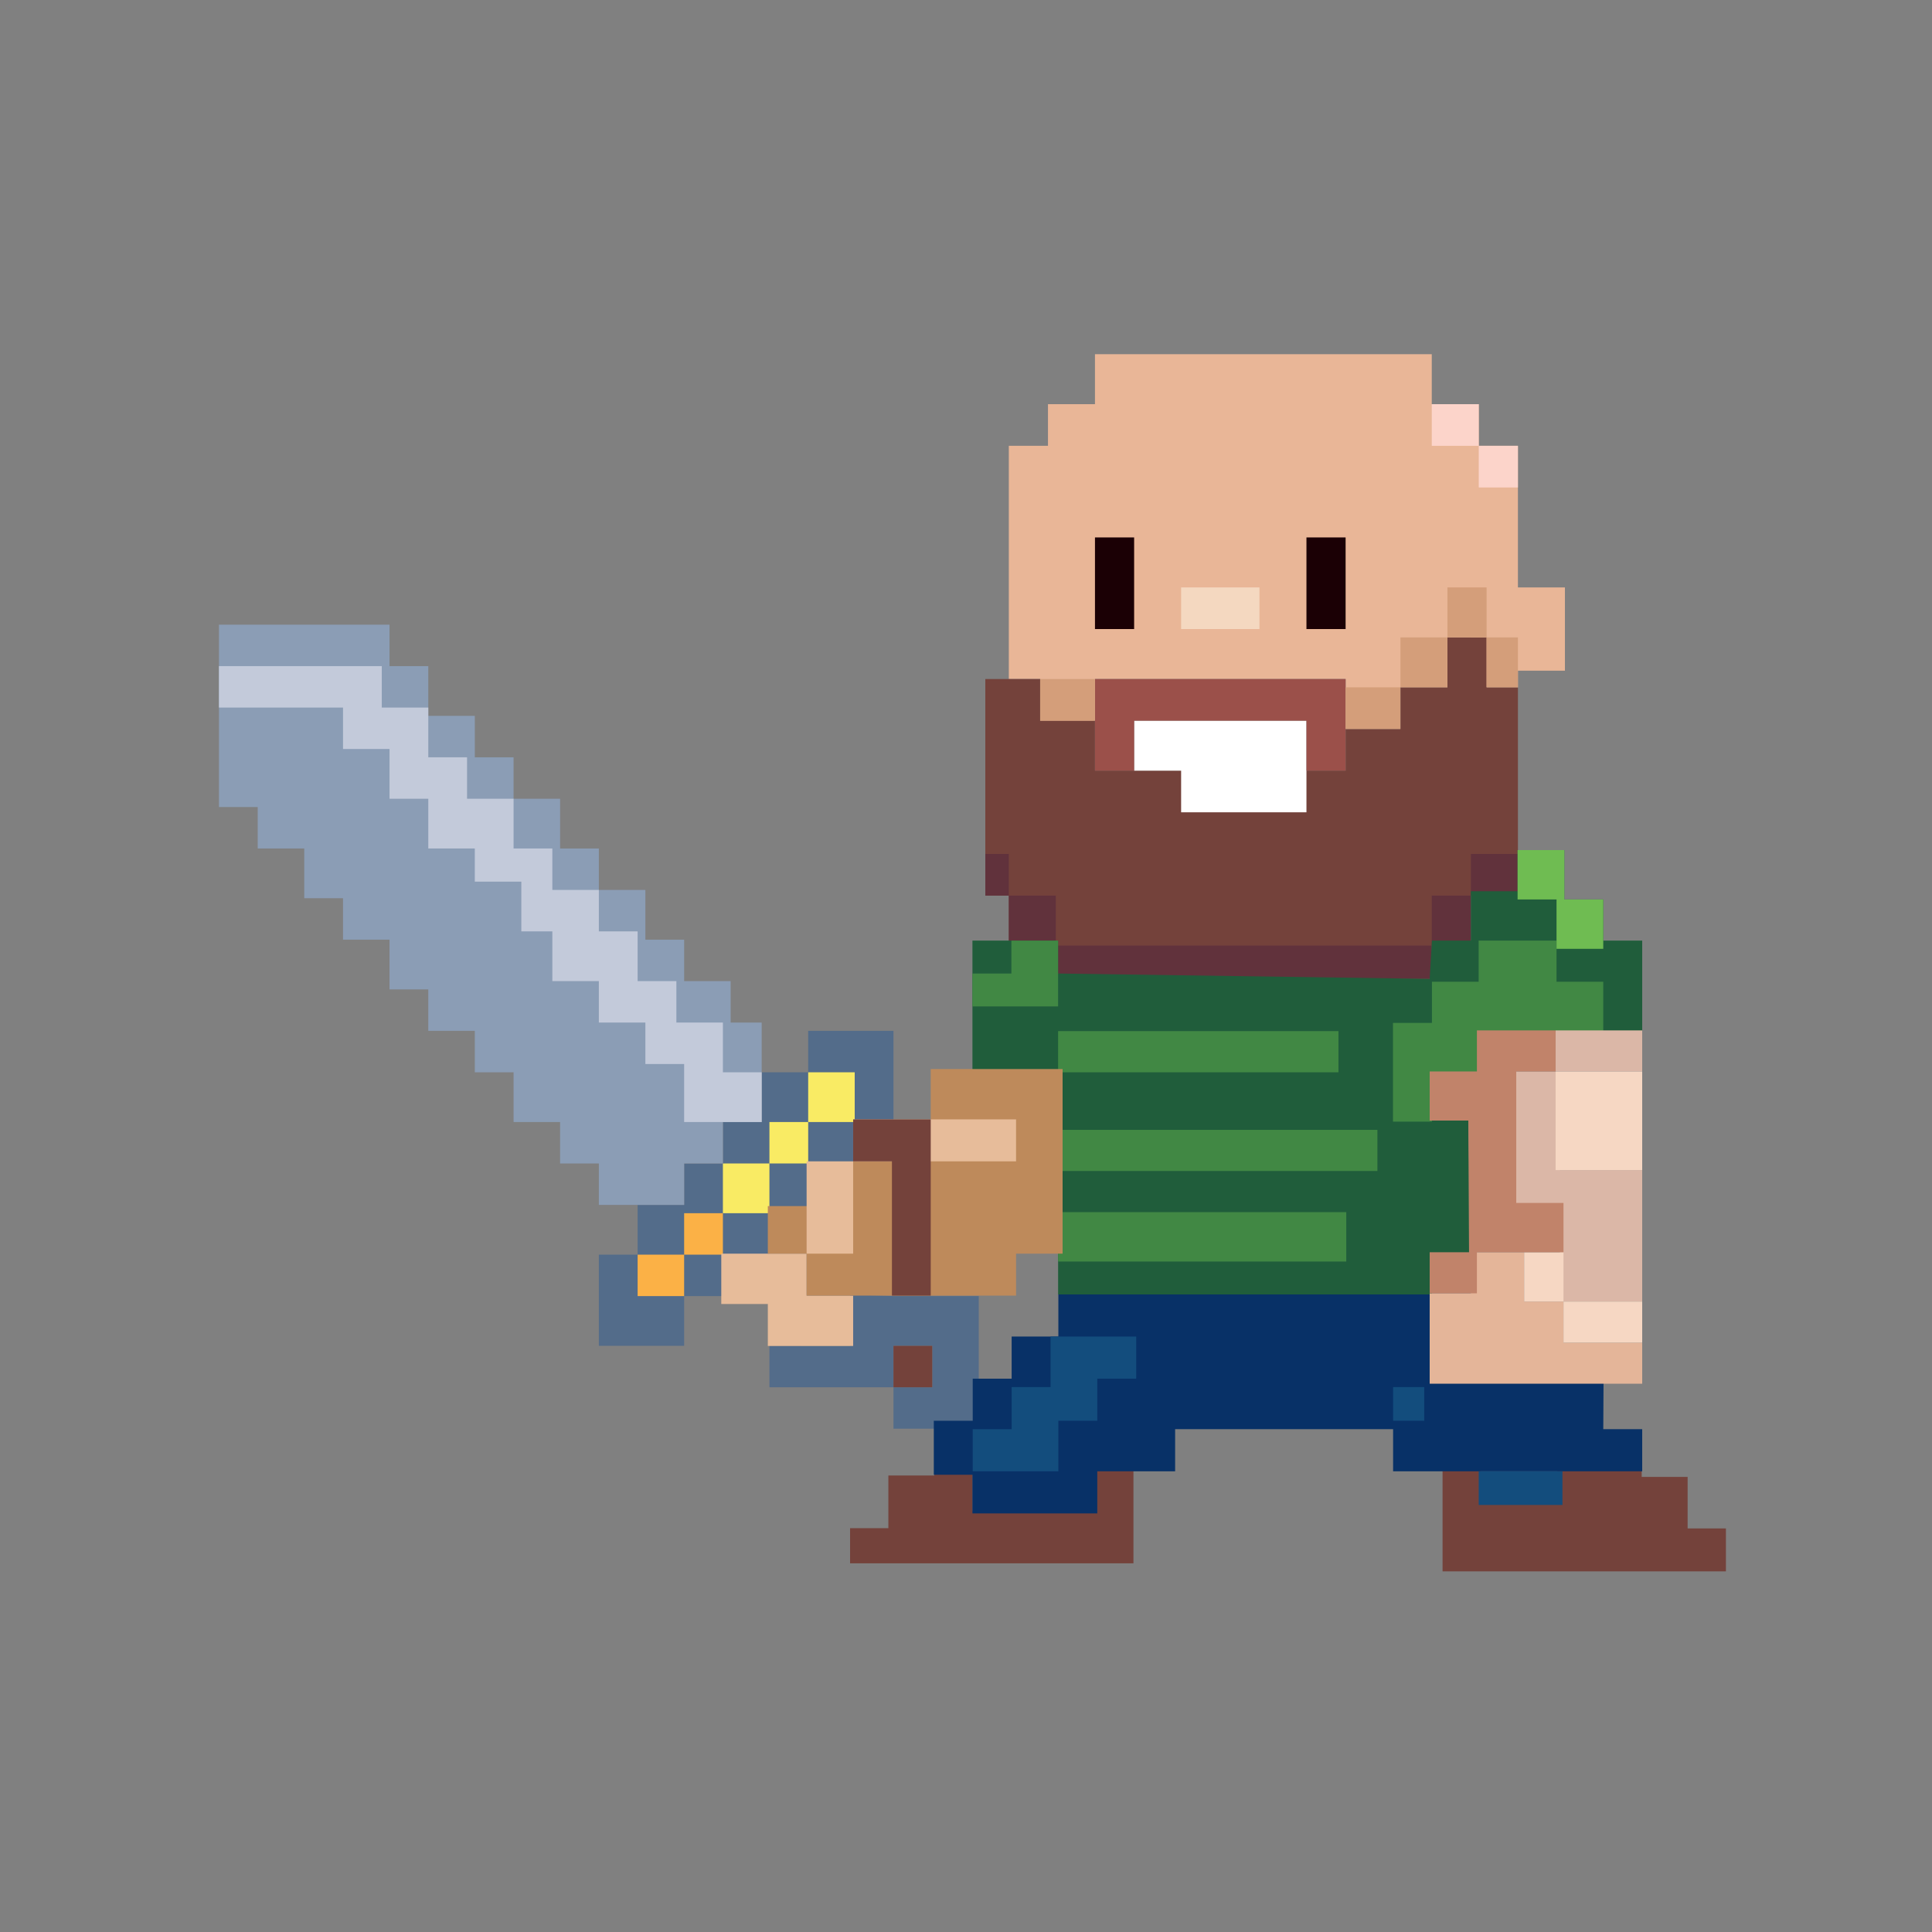 <?xml version="1.0" encoding="UTF-8"?>
<svg width="300px" height="300px" viewBox="0 0 300 300" version="1.1" xmlns="http://www.w3.org/2000/svg" xmlns:xlink="http://www.w3.org/1999/xlink">
    <rect x="0" y="0" width="300" height="300" fill="#808080" stroke="none"/>
    <!-- Generator: Sketch 58 (84663) - https://sketch.com -->
    <title>Mark</title>
    <desc>Created with Sketch.</desc>
    <g id="Mark" stroke="none" stroke-width="1" fill="none" fill-rule="evenodd">
        <g transform="translate(34, 55)">
            <g id="Face" transform="translate(119, 0)">
                <polygon id="Path-53" fill="#E9B697" points="3.649 50.44 3.649 14.227 9.73 14.227 9.73 7.76 17.027 7.76 17.027 0 69.324 0 69.324 7.76 76.622 7.76 76.622 14.227 82.703 14.227 82.703 36.213 90 36.213 90 49.147 82.703 49.147 82.703 51.733 75.405 51.733 75.405 43.973 71.757 43.973 71.757 51.733 64.459 51.733 64.459 58.2 55.946 58.2 55.946 50.44 17.027 50.44 17.027 56.907 8.514 58.2 8.514 50.44"></polygon>
                <polygon id="Path-54" fill="#1B0005" points="17.027 28.453 23.108 28.453 23.108 42.68 17.027 42.68"></polygon>
                <polygon id="Path-54" fill="#1B0005" points="49.865 28.453 55.946 28.453 55.946 42.68 49.865 42.68"></polygon>
                <path d="M0,50.44 L8.514,50.44 L8.514,56.907 L17.027,56.907 L17.027,64.667 C27.027,64.667 34.73,64.667 40.135,64.667 C45.541,64.667 50.811,64.667 55.946,64.667 L55.946,58.2 L64.459,58.2 L64.459,51.733 L71.757,51.733 L71.757,43.973 L77.838,43.973 L77.838,51.733 L82.703,51.733 L82.703,78.893 L82.703,84.067 L75.405,84.067 L75.405,91.827 L69.324,91.827 L69.324,97 L10.946,97 L10.946,91.827 L3.649,91.827 L3.649,84.067 L0,84.067 L0,50.44 Z" id="Path-55" fill="#74423B"></path>
                <polygon id="Path-56" fill="#FFFFFF" points="23.108 56.907 49.865 56.907 49.865 71.133 30.405 71.133 30.405 64.667 23.108 64.667"></polygon>
                <polygon id="Path-57" fill="#9B504A" points="17.027 64.667 17.027 50.44 55.946 50.44 55.946 64.667 49.865 64.667 49.865 56.907 23.108 56.907 23.108 64.667"></polygon>
                <polygon id="Path-58" fill="#61323C" points="-8.75144551e-15 84.067 0 77.6 3.649 77.6 3.649 84.067 10.946 84.067 10.946 91.827 69.324 91.827 69.324 84.067 75.405 84.067 75.405 77.6 82.703 77.6 82.703 84.067 75.405 84.067 75.405 91.827 69.324 91.827 69.324 97 10.946 97 10.946 91.827 3.649 91.827 3.649 84.067"></polygon>
                <polygon id="Path-59" fill="#FCD4CA" points="69.324 7.76 69.324 14.227 76.622 14.227 76.622 20.693 82.703 20.693 82.703 14.227 76.622 14.227 76.622 7.76"></polygon>
                <polygon id="Path-60" fill="#F4D8C0" points="30.405 36.213 42.568 36.213 42.568 42.68 30.405 42.68"></polygon>
                <polygon id="Path-62" fill="#D49E7A" points="55.946 58.2 55.946 51.733 64.459 51.733 64.459 43.973 71.757 43.973 71.757 36.213 77.838 36.213 77.838 43.973 82.703 43.973 82.703 51.733 77.838 51.733 77.838 43.973 71.757 43.973 71.757 51.733 64.459 51.733 64.459 58.2"></polygon>
                <polygon id="Path-61" fill="#D49E7A" points="8.514 50.44 17.027 50.44 17.027 56.907 8.514 56.907"></polygon>
            </g>
            <g id="Shirt" transform="translate(117, 77)">
                <polygon id="Path-63" fill="#205D3B" points="0 14.056 0 34.5 13.302 34.5 13.302 69 71.349 69 71.349 62.611 77.395 62.611 77 42 71 42 71.349 34.5 78.605 34.5 78.605 28.111 97.953 28.111 104 28.111 104 14.056 97.953 14.056 97.953 7.667 91.907 7.667 91.907 0 84.651 0 84.651 6.389 77.395 6.389 77.395 14.056 71.349 14.056 71 20 13.302 19.167 13.302 14.056"></polygon>
                <polygon id="Path-64" fill="#418844" points="13.302 56.222 58.047 56.222 58.047 63.889 13.302 63.889"></polygon>
                <polygon id="Path-65" fill="#418844" points="13.302 43.444 62.884 43.444 62.884 49.833 13.302 49.833"></polygon>
                <path d="M13.302,28.111 C13.302,28.111 27.814,28.111 56.837,28.111 L56.837,34.5 L13.302,34.5 C13.302,30.241 13.302,28.111 13.302,28.111 Z" id="Path-66" fill="#418844"></path>
                <polygon id="Path-67" fill="#418844" points="6.047 14.056 13.302 14.056 13.302 24.278 8.8817842e-16 24.278 7.16849061e-14 19.167 6.047 19.167"></polygon>
                <polygon id="Path-68" fill="#418844" points="71.349 26.833 65.302 26.833 65.302 33.222 65.302 42.167 71.349 42.167 71.349 34.5 78.605 34.5 78.605 28.111 97.953 28.111 97.953 20.444 90.698 20.444 90.698 14.056 78.605 14.056 78.605 20.444 71.349 20.444"></polygon>
                <polygon id="Path-69" fill="#6FBC52" points="84.651 0 84.651 7.667 90.698 7.667 90.698 15.333 97.953 15.333 97.953 7.667 91.907 7.667 91.907 0"></polygon>
            </g>
            <g id="Sword" transform="translate(0, 42)">
                <polygon id="Path-70" fill="#536C8A" points="58.99 111.98 72.233 111.98 72.233 104.257 78.252 104.257 78.252 97.822 85.476 97.822 85.476 91.386 91.495 91.386 91.495 83.663 98.718 83.663 98.718 77.228 104.738 77.228 104.738 63.069 91.495 63.069 91.495 69.505 84.272 69.505 84.272 77.228 78.252 77.228 78.252 83.663 72.233 83.663 72.233 90.099 65.01 90.099 65.01 97.822 58.99 97.822"></polygon>
                <polygon id="Path-71" fill="#F9EB64" points="85.476 91.386 85.476 83.663 91.495 83.663 91.495 77.228 98.718 77.228 98.718 69.505 91.495 69.505 91.495 77.228 85.476 77.228 85.476 83.663 78.252 83.663 78.252 91.386"></polygon>
                <polygon id="Path-72" fill="#8B9DB5" points="65.01 90.099 58.99 90.099 58.99 83.663 52.971 83.663 52.971 77.228 45.748 77.228 45.748 69.505 39.728 69.505 39.728 63.069 32.505 63.069 32.505 56.634 26.485 56.634 26.485 48.911 19.262 48.911 19.262 42.475 13.243 42.475 13.243 34.752 6.019 34.752 6.019 28.317 0 28.317 0 0 26.485 0 26.485 6.436 32.505 6.436 32.505 14.158 39.728 14.158 39.728 20.594 45.748 20.594 45.748 27.03 52.971 27.03 52.971 34.752 58.99 34.752 58.99 41.188 66.214 41.188 66.214 48.911 72.233 48.911 72.233 55.347 79.456 55.347 79.456 61.782 84.272 61.782 84.272 77.228 78.252 77.228 78.252 83.663 72.233 83.663 72.233 90.099"></polygon>
                <polygon id="Path-73" fill="#C3CADA" points="0 6.436 0 12.871 12.039 12.871 19.262 12.871 19.262 19.307 26.485 19.307 26.485 27.03 32.505 27.03 32.505 34.752 39.728 34.752 39.728 39.901 46.951 39.901 46.951 47.624 51.767 47.624 51.767 55.347 58.99 55.347 58.99 61.782 66.214 61.782 66.214 68.218 72.233 68.218 72.233 77.228 84.272 77.228 84.272 69.505 78.252 69.505 78.252 61.782 71.029 61.782 71.029 55.347 65.01 55.347 65.01 47.624 58.99 47.624 58.99 41.188 51.767 41.188 51.767 34.752 45.748 34.752 45.748 27.03 38.524 27.03 38.524 20.594 32.505 20.594 32.505 12.871 25.282 12.871 25.282 6.436"></polygon>
                <polygon id="Path" fill="#FBB146" points="78.252 91.386 78.252 97.822 72.233 97.822 72.233 104.257 65.01 104.257 65.01 97.822 72.233 97.822 72.233 91.386"></polygon>
                <polygon id="Path-79" fill="#536C8A" points="110.757 104.257 117.981 104.257 117.981 118.416 124 118.416 124 123.564 117.981 123.564 117.981 130 111.961 130 111.961 124.851 104.738 124.851 104.738 118.416 110.757 118.416 110.757 111.98 104.738 111.98 104.738 118.416 85.476 118.416 85.476 111.98 98 112 98 104 104.738 104.257"></polygon>
                <polygon id="Path-81" fill="#74423B" points="104.738 111.98 110.757 111.98 110.757 118.416 104.738 118.416"></polygon>
            </g>
            <g id="Right-Arm" transform="translate(78, 111)">
                <polygon id="Path-74" fill="#E7BC9A" points="0 28.667 13.25 28.667 13.25 35.182 20.477 35.182 20.477 43 7.227 43 7.227 36.485 0 36.485"></polygon>
                <path d="M13.25,35.182 L13.25,28.667 L7.227,28.667 L7.227,21.283 L20.477,21.283 L20.477,14.333 L26.5,14.333 L32.523,14.333 L32.523,0 L53,0 L53,28.667 L45.773,28.667 L45.773,35.182 L26.5,35.182 L13.25,35.182 Z" id="Combined-Shape" fill="#BE8A5B"></path>
                <polygon id="Path-76" fill="#E7BC9A" points="26.5 14.333 32.523 14.333 45.773 14.333 45.773 7.818 26.5 7.818"></polygon>
                <rect id="Rectangle" fill="#E7BC9A" x="20.477" y="7.818" width="6.023" height="6.515"></rect>
                <polygon id="Path-75" fill="#E7BC9A" points="13.25 14.333 13.25 28.667 20.477 28.667 20.477 14.333"></polygon>
                <polygon id="Path-80" fill="#74423B" points="20.477 7.818 32.523 7.818 32.523 35.182 26.5 35.182 26.5 14.333 20.477 14.333"></polygon>
            </g>
            <g id="Shoes" transform="translate(98, 172)" fill="#74423B">
                <polygon id="Path-86" points="13.081 0.75 19.027 0.75 19.027 7.568 38.054 7.568 38.054 0.75 44 0.75 44 15.75 0 15.75 0 10.295 5.946 10.295 5.946 2.114 13.081 2.114"></polygon>
                <polygon id="Path-87" points="92 1 92 17 136 17 136 10.333 130.054 10.333 130.054 2.333 122.919 2.333 122.919 1 109.838 1 109.838 6.333 97.946 6.333 97.946 1"></polygon>
            </g>
            <g id="Pants" transform="translate(111, 146)">
                <polygon id="Path-85" fill="#083167" points="77.363 0 77 13 104 13 103.956 20.923 110 20.923 110 27.462 77.363 27.462 71.319 27.462 71.319 20.923 37.473 20.923 37.473 27.462 25.385 27.462 25.385 34 6 34 6 28 0 28 0 19.615 6.044 19.615 6.044 13.077 12.088 13.077 12.088 6.538 19.341 6.538 19.341 0"></polygon>
                <polygon id="Path-82" fill="#134D7D" points="6.044 27.462 6.044 20.923 12.088 20.923 12.088 14.385 18.132 14.385 18.132 6.538 31.429 6.538 31.429 13.077 25.385 13.077 25.385 19.615 19.341 19.615 19.341 27.462"></polygon>
                <polygon id="Path-83" fill="#134D7D" points="71.319 14.385 76.154 14.385 76.154 19.615 71.319 19.615"></polygon>
                <polygon id="Path-84" fill="#134D7D" points="84.615 27.462 97.615 27.462 97.615 32.692 84.615 32.692"></polygon>
            </g>
            <g id="Left-Arm" transform="translate(188, 105)">
                <g id="Group" transform="translate(20.778, 67.621)"></g>
                <polygon id="Path-89" fill="#DBB7A7" points="19.556 0 33 0 33 6.379 19.556 6.379 20.222 21.69 33 21.69 33 42.103 20.222 42.103 20.222 28.069 12.222 28.069 12.222 6.379 19.556 6.379"></polygon>
                <polygon id="Path-90" fill="#F6D7C3" points="19.556 6.379 33 6.379 33 21.69 19.556 21.69"></polygon>
                <polygon id="Path-91" fill="#E4B599" points="6.402 34.448 14.667 34.448 14.667 42.103 20.778 42.103 20.778 48.483 33 48.483 33 54.862 0 54.862 0 40.828 6.402 40.828"></polygon>
                <polygon id="Path-92" fill="#F6D7C3" points="14.667 34.448 20.778 34.448 20.778 42.103 14.667 42.103"></polygon>
                <polygon id="Path-93" fill="#F6D7C3" points="20.778 42.103 33 42.103 33 48.483 20.778 48.483"></polygon>
                <polygon id="Path-88" fill="#C1836A" points="19.556 0 19.556 6.379 13.444 6.379 13.444 26.793 20.778 26.793 20.778 34.448 7.333 34.448 7.333 40.828 0 40.828 0 34.448 6.111 34.448 6 14 0 14 0 6.379 7.333 6.379 7.333 0"></polygon>
            </g>
        </g>
    </g>
</svg>